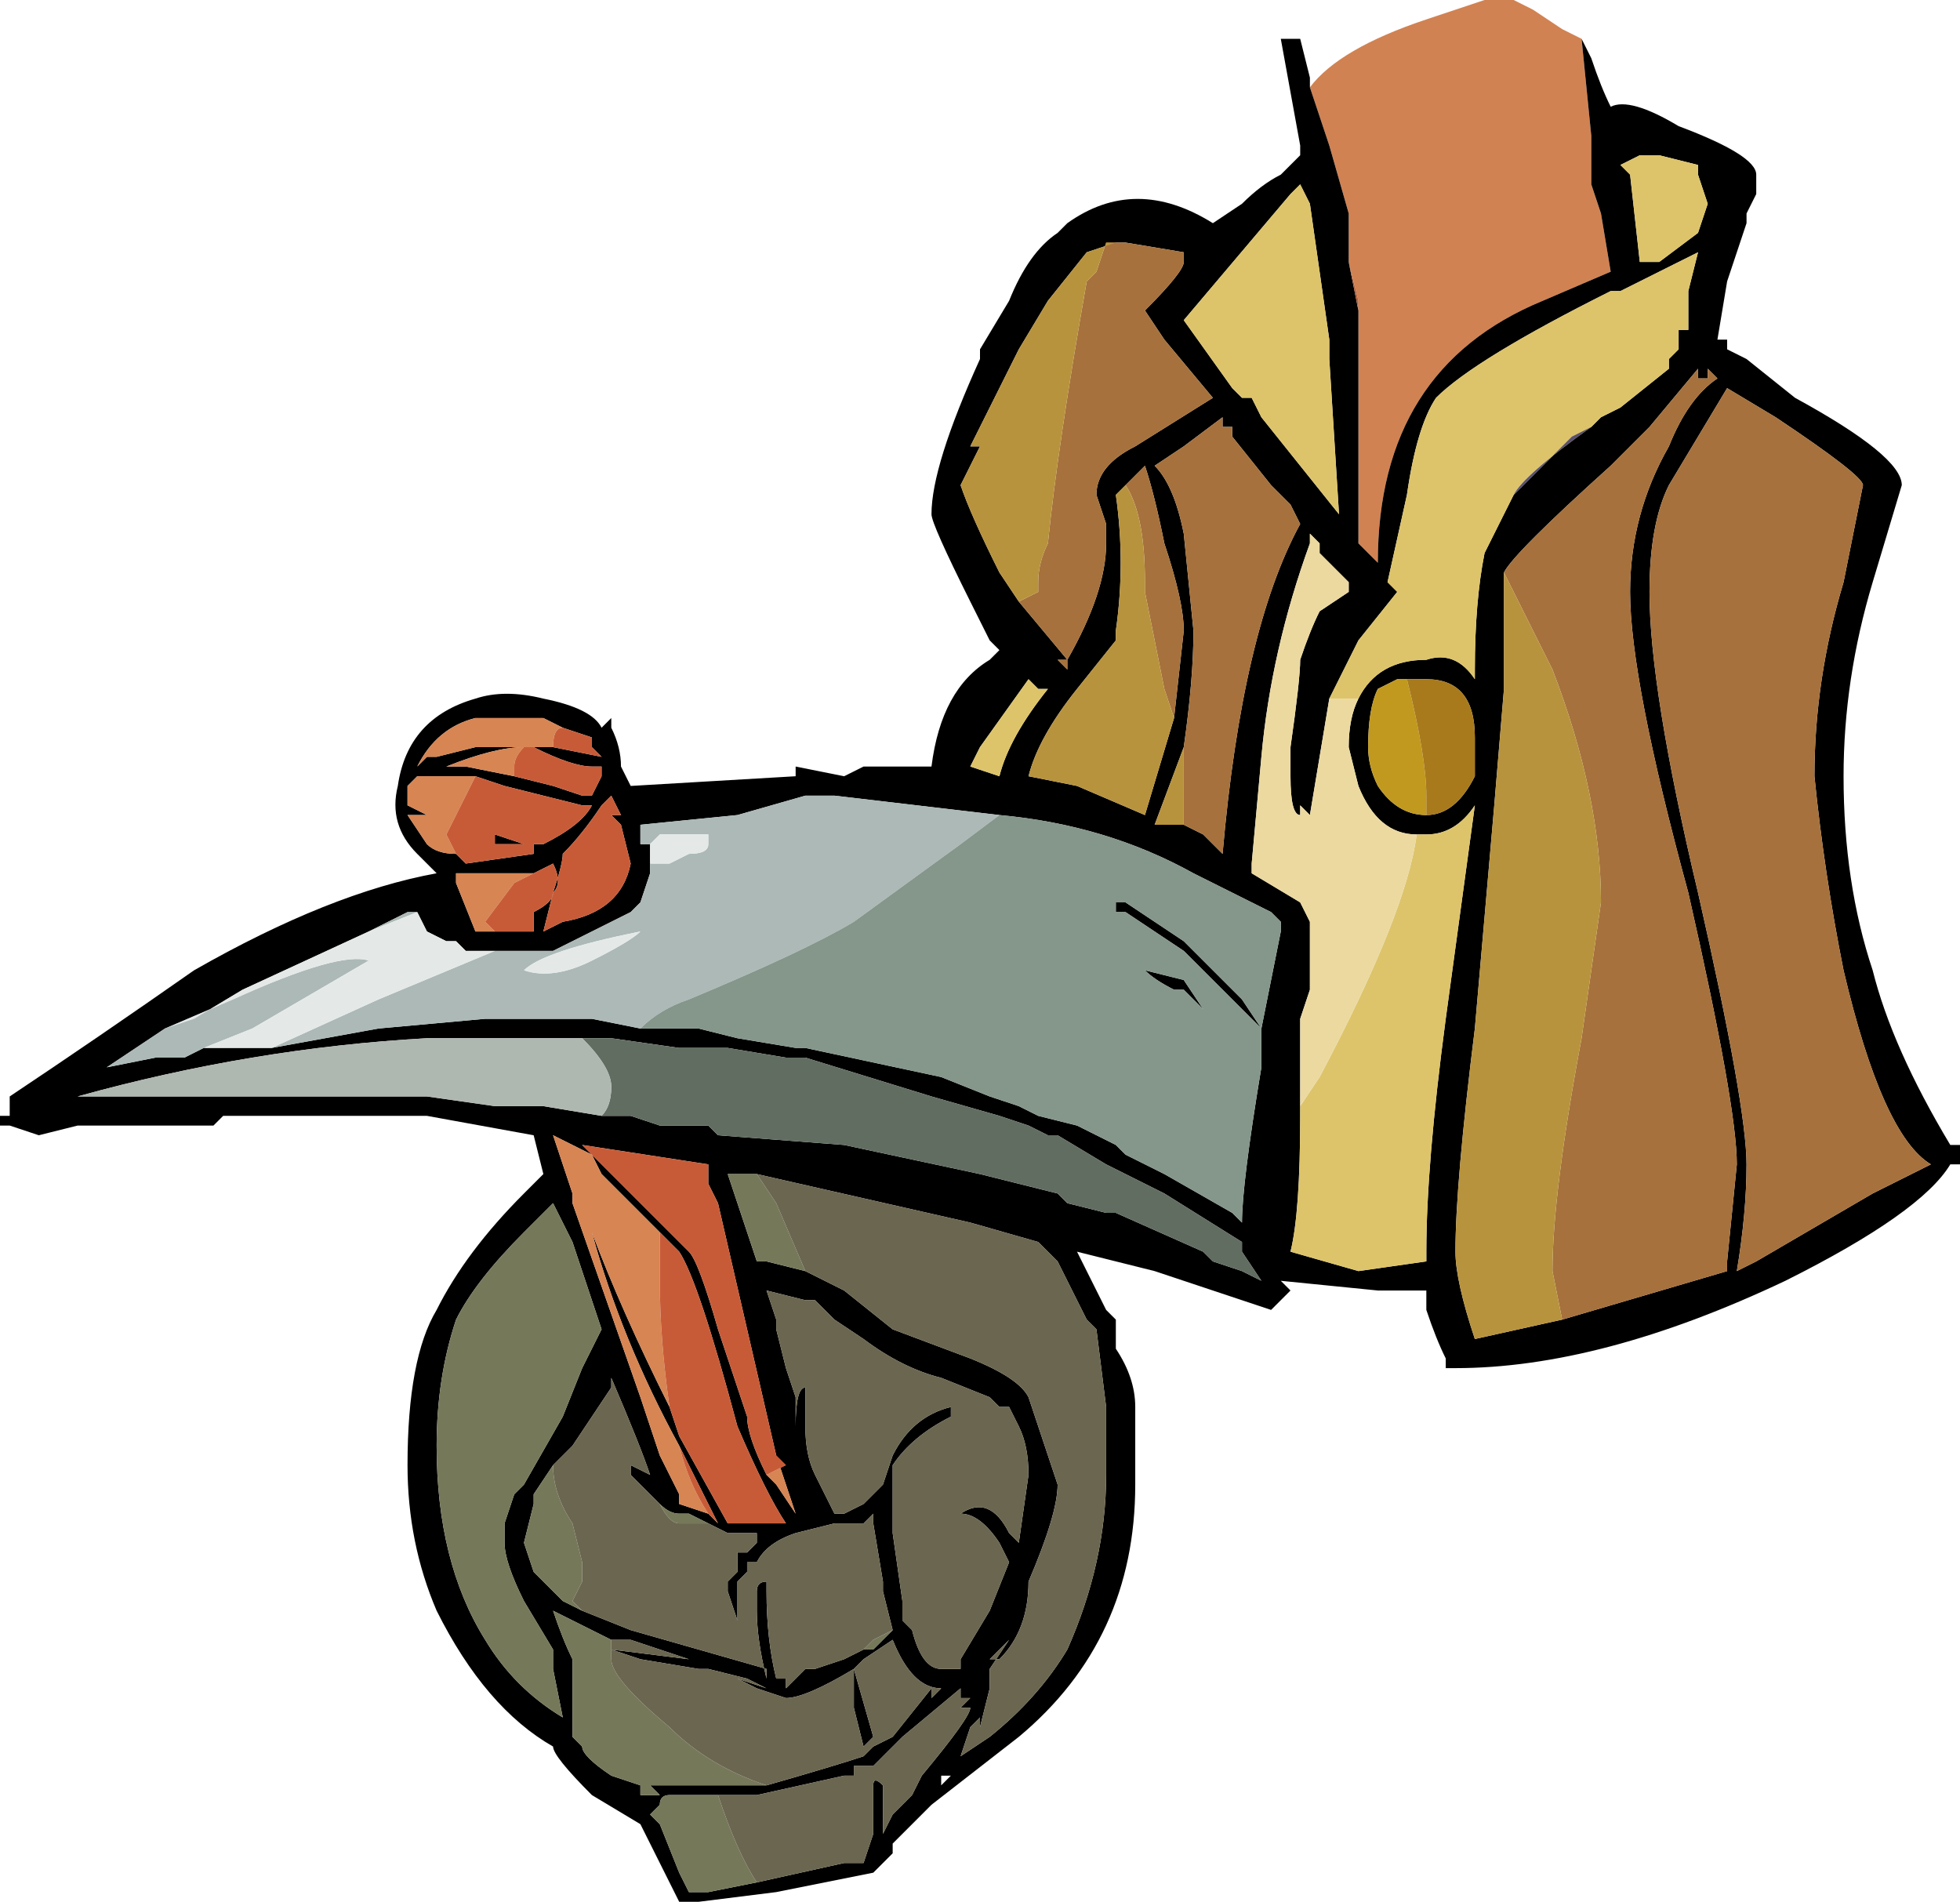 <?xml version="1.0" encoding="UTF-8" standalone="no"?>
<svg xmlns:ffdec="https://www.free-decompiler.com/flash" xmlns:xlink="http://www.w3.org/1999/xlink" ffdec:objectType="shape" height="9.8px" width="10.1px" xmlns="http://www.w3.org/2000/svg">
  <g transform="matrix(1.0, 0.0, 0.0, 1.0, 3.75, 5.5)">
    <path d="M3.0 -5.05 Q3.15 -5.25 3.6 -5.4 L3.9 -5.5 4.05 -5.5 4.15 -5.45 4.3 -5.35 4.4 -5.3 4.45 -4.8 4.45 -4.55 4.5 -4.4 4.55 -4.1 4.2 -3.95 Q3.35 -3.6 3.35 -2.6 L3.25 -2.7 3.25 -3.95 3.2 -4.15 3.2 -4.25 3.2 -4.3 3.2 -4.4 3.1 -4.75 3.0 -5.05" fill="#d18252" fill-rule="evenodd" stroke="none"/>
    <path d="M4.4 -5.3 L4.45 -5.2 Q4.5 -5.05 4.55 -4.95 4.65 -5.0 4.9 -4.85 5.3 -4.7 5.3 -4.6 L5.3 -4.5 5.25 -4.4 5.25 -4.35 5.15 -4.05 5.1 -3.75 5.15 -3.75 5.15 -3.7 5.25 -3.65 5.5 -3.45 Q6.05 -3.15 6.05 -3.0 L5.9 -2.5 Q5.75 -2.0 5.75 -1.5 5.75 -0.95 5.9 -0.5 6.0 -0.1 6.3 0.4 L6.35 0.4 6.35 0.5 6.3 0.5 Q6.15 0.75 5.45 1.1 4.5 1.55 3.75 1.55 L3.7 1.55 Q3.7 1.6 3.7 1.5 3.65 1.4 3.6 1.25 L3.6 1.15 3.35 1.15 2.85 1.1 2.9 1.15 2.85 1.2 2.8 1.25 2.2 1.05 1.8 0.95 1.95 1.25 2.0 1.3 2.0 1.45 Q2.1 1.6 2.1 1.75 L2.1 2.15 Q2.1 2.95 1.5 3.45 L1.05 3.8 0.85 4.0 0.85 4.05 0.75 4.15 0.25 4.25 -0.15 4.3 -0.25 4.3 -0.45 3.9 -0.7 3.75 Q-0.9 3.55 -0.9 3.5 -1.25 3.3 -1.5 2.8 -1.65 2.45 -1.65 2.05 -1.65 1.5 -1.5 1.25 -1.35 0.95 -1.05 0.65 L-0.95 0.55 -1.0 0.35 -1.55 0.25 -2.6 0.25 -2.65 0.3 -3.35 0.3 -3.55 0.35 -3.7 0.3 -3.75 0.3 -3.75 0.25 -3.7 0.25 -3.7 0.15 Q-3.25 -0.15 -2.75 -0.5 -2.05 -0.9 -1.5 -1.0 L-1.6 -1.1 Q-1.75 -1.25 -1.7 -1.45 -1.65 -1.8 -1.3 -1.9 -1.15 -1.95 -0.95 -1.9 -0.7 -1.85 -0.65 -1.75 L-0.6 -1.8 -0.6 -1.75 Q-0.55 -1.65 -0.55 -1.55 L-0.5 -1.45 0.35 -1.5 0.35 -1.55 0.6 -1.5 0.7 -1.55 1.05 -1.55 Q1.1 -1.95 1.35 -2.1 L1.4 -2.15 1.35 -2.2 1.25 -2.4 Q1.05 -2.8 1.05 -2.85 1.05 -3.1 1.3 -3.65 L1.3 -3.7 1.45 -3.95 Q1.55 -4.2 1.7 -4.3 L1.75 -4.35 Q2.1 -4.6 2.5 -4.35 L2.65 -4.45 Q2.75 -4.55 2.85 -4.6 L2.95 -4.7 2.95 -4.75 2.85 -5.3 2.95 -5.3 3.0 -5.1 3.0 -5.05 3.1 -4.75 3.2 -4.4 3.2 -4.3 3.2 -4.25 3.2 -4.15 3.25 -3.9 3.25 -3.95 3.25 -2.7 3.35 -2.6 Q3.35 -3.6 4.2 -3.95 L4.55 -4.1 4.5 -4.4 4.45 -4.55 4.45 -4.8 4.4 -5.3 M2.95 -4.55 L2.9 -4.5 2.35 -3.85 2.6 -3.5 2.65 -3.45 2.7 -3.45 2.75 -3.35 3.15 -2.85 3.1 -3.65 3.1 -3.75 3.0 -4.45 2.95 -4.55 M4.6 -4.65 L4.65 -4.6 4.7 -4.15 4.8 -4.15 5.0 -4.3 5.05 -4.45 5.0 -4.6 5.0 -4.65 4.8 -4.7 4.7 -4.7 4.6 -4.65 M4.45 -3.3 L4.5 -3.35 4.6 -3.4 4.85 -3.6 4.85 -3.65 4.9 -3.7 4.9 -3.8 4.95 -3.8 4.95 -4.0 5.0 -4.2 4.6 -4.0 4.55 -4.0 Q3.85 -3.65 3.65 -3.45 3.55 -3.3 3.5 -2.95 L3.4 -2.5 3.45 -2.45 3.25 -2.2 3.1 -1.9 3.0 -1.3 2.95 -1.35 2.95 -1.3 Q2.9 -1.3 2.9 -1.5 L2.9 -1.65 Q2.95 -2.0 2.95 -2.1 3.0 -2.25 3.05 -2.35 L3.2 -2.45 3.2 -2.5 3.05 -2.65 3.05 -2.7 3.0 -2.75 3.0 -2.7 Q2.8 -2.15 2.75 -1.6 L2.7 -1.05 2.7 -1.0 2.95 -0.85 3.0 -0.75 3.0 -0.4 2.95 -0.25 2.95 0.2 2.95 0.25 Q2.95 0.75 2.9 0.95 L3.25 1.05 3.6 1.0 3.6 0.95 Q3.6 0.5 3.7 -0.25 L3.85 -1.35 Q3.75 -1.2 3.6 -1.2 L3.55 -1.2 Q3.35 -1.2 3.25 -1.45 L3.2 -1.65 Q3.2 -1.8 3.25 -1.9 3.35 -2.1 3.6 -2.1 3.75 -2.15 3.85 -2.0 L3.85 -2.05 Q3.85 -2.4 3.9 -2.65 3.95 -2.75 4.05 -2.95 L4.35 -3.25 4.45 -3.3 M4.3 1.3 L5.15 1.05 5.15 1.0 5.2 0.5 Q5.2 0.2 4.95 -0.9 4.65 -2.0 4.65 -2.45 4.65 -2.85 4.85 -3.2 4.95 -3.45 5.1 -3.55 L5.05 -3.6 5.05 -3.55 5.0 -3.55 5.0 -3.6 4.75 -3.3 4.55 -3.1 Q4.05 -2.65 4.0 -2.55 L4.0 -1.95 3.95 -1.35 3.85 -0.2 Q3.75 0.6 3.75 0.95 3.75 1.1 3.85 1.4 L4.3 1.3 M5.1 -3.7 L5.1 -3.7 M1.5 -2.4 L1.75 -2.1 Q1.95 -2.45 1.95 -2.7 L1.95 -2.8 1.9 -2.95 Q1.9 -3.1 2.1 -3.2 L2.5 -3.45 2.25 -3.75 2.15 -3.9 Q2.35 -4.1 2.35 -4.15 L2.35 -4.2 2.05 -4.25 2.0 -4.25 1.85 -4.2 1.65 -3.95 1.5 -3.7 Q1.35 -3.4 1.25 -3.2 L1.3 -3.2 Q1.25 -3.1 1.2 -3.0 1.25 -2.85 1.4 -2.55 L1.5 -2.4 M2.35 -1.25 L2.45 -1.2 2.55 -1.1 Q2.65 -2.25 2.95 -2.8 L2.9 -2.9 2.8 -3.0 2.6 -3.25 2.6 -3.3 2.55 -3.3 2.55 -3.35 2.35 -3.2 2.2 -3.1 Q2.3 -3.0 2.35 -2.75 L2.4 -2.25 Q2.4 -2.0 2.35 -1.65 L2.2 -1.25 2.35 -1.25 M2.3 -1.8 L2.35 -2.25 Q2.35 -2.4 2.25 -2.7 2.2 -2.95 2.15 -3.1 L2.05 -3.0 2.0 -2.95 Q2.05 -2.6 2.0 -2.25 L2.0 -2.2 1.8 -1.95 Q1.6 -1.7 1.55 -1.5 L1.8 -1.45 2.15 -1.3 2.3 -1.8 M1.75 -2.1 L1.7 -2.1 1.75 -2.05 1.75 -2.1 M1.6 -1.95 L1.55 -2.0 1.3 -1.65 1.25 -1.55 1.4 -1.5 Q1.45 -1.7 1.65 -1.95 L1.6 -1.95 M1.4 -1.3 L0.55 -1.4 0.4 -1.4 0.05 -1.3 -0.45 -1.25 -0.45 -1.15 -0.4 -1.15 -0.4 -1.05 -0.4 -1.0 -0.45 -0.85 -0.5 -0.8 -0.9 -0.6 -1.25 -0.6 -1.35 -0.6 -1.4 -0.65 -1.45 -0.65 -1.55 -0.7 -1.6 -0.8 -1.65 -0.8 -1.85 -0.7 -2.5 -0.4 -2.75 -0.25 -2.9 -0.2 -3.2 0.0 -2.95 -0.05 -2.8 -0.05 -2.7 -0.1 -2.35 -0.1 -1.8 -0.2 -1.25 -0.25 -0.7 -0.25 -0.45 -0.2 -0.15 -0.2 0.05 -0.15 0.35 -0.1 0.4 -0.1 1.1 0.05 1.35 0.15 1.5 0.2 1.6 0.25 1.8 0.3 2.0 0.4 2.05 0.45 2.25 0.55 2.6 0.75 2.65 0.8 Q2.65 0.6 2.75 0.0 L2.75 -0.2 2.35 -0.6 2.05 -0.8 2.0 -0.8 2.0 -0.85 2.05 -0.85 2.35 -0.65 2.65 -0.35 2.75 -0.2 2.85 -0.7 2.85 -0.75 2.8 -0.8 2.4 -1.0 Q1.95 -1.25 1.4 -1.3 M-0.65 0.25 L-0.5 0.25 -0.35 0.3 -0.1 0.3 -0.05 0.35 0.6 0.4 1.3 0.55 1.7 0.65 1.75 0.7 1.95 0.75 2.0 0.75 2.45 0.95 2.5 1.0 2.65 1.05 2.75 1.1 2.65 0.95 2.65 0.9 2.25 0.65 1.95 0.5 1.7 0.35 1.65 0.35 1.55 0.3 1.4 0.25 1.05 0.15 0.4 -0.05 0.3 -0.05 0.0 -0.1 -0.25 -0.1 -0.6 -0.15 -0.75 -0.15 -1.55 -0.15 Q-2.45 -0.1 -3.35 0.15 L-1.55 0.15 -1.2 0.2 -0.95 0.2 -0.65 0.25 M2.15 -0.5 L2.35 -0.45 2.45 -0.3 2.35 -0.4 2.3 -0.4 Q2.2 -0.45 2.15 -0.5 M5.15 -3.5 L4.85 -3.0 Q4.75 -2.8 4.75 -2.45 4.75 -1.95 5.0 -0.9 5.25 0.2 5.25 0.5 5.25 0.75 5.2 1.05 L5.3 1.0 5.9 0.65 Q6.1 0.55 6.2 0.5 5.95 0.35 5.75 -0.5 5.65 -1.0 5.6 -1.5 5.6 -2.0 5.75 -2.5 L5.85 -3.0 Q5.85 -3.05 5.4 -3.35 L5.15 -3.5 M3.6 -1.3 Q3.75 -1.3 3.85 -1.5 L3.85 -1.7 Q3.85 -2.0 3.6 -2.0 L3.5 -2.0 3.45 -2.0 3.35 -1.95 Q3.3 -1.85 3.3 -1.65 3.3 -1.55 3.35 -1.45 3.45 -1.3 3.6 -1.3 M0.4 1.05 L0.6 1.15 0.85 1.35 1.25 1.5 Q1.5 1.6 1.55 1.7 L1.7 2.15 Q1.7 2.3 1.55 2.65 1.55 2.9 1.4 3.05 L1.35 3.05 1.45 2.95 1.35 3.1 1.35 3.2 1.3 3.4 1.3 3.35 1.25 3.4 1.2 3.55 1.35 3.45 Q1.6 3.25 1.75 3.0 1.95 2.55 1.95 2.1 L1.95 1.75 1.9 1.35 1.85 1.3 1.7 1.0 1.6 0.9 1.25 0.8 0.15 0.55 0.0 0.55 0.15 1.0 0.2 1.0 0.4 1.05 M0.4 1.2 L0.2 1.15 0.25 1.3 0.25 1.35 0.3 1.55 0.35 1.7 0.35 1.85 Q0.35 1.65 0.4 1.65 L0.4 1.85 Q0.4 2.0 0.45 2.1 L0.55 2.3 0.6 2.3 0.7 2.25 0.8 2.15 0.85 2.0 Q0.95 1.8 1.15 1.75 L1.15 1.8 Q0.95 1.9 0.85 2.05 L0.85 2.4 0.9 2.75 0.9 2.85 0.95 2.9 Q1.0 3.1 1.1 3.1 L1.2 3.1 1.2 3.05 1.35 2.8 1.45 2.55 1.4 2.45 Q1.3 2.3 1.2 2.3 1.35 2.2 1.45 2.4 L1.5 2.45 1.55 2.1 Q1.55 1.95 1.5 1.85 L1.45 1.75 1.4 1.75 1.35 1.7 1.1 1.6 Q0.9 1.55 0.7 1.4 L0.55 1.3 0.45 1.2 0.4 1.2 M0.85 2.9 L0.8 2.7 0.8 2.65 0.75 2.35 0.75 2.3 0.7 2.35 0.55 2.35 0.35 2.4 Q0.2 2.45 0.15 2.55 L0.1 2.55 0.1 2.6 0.05 2.65 Q0.05 2.75 0.05 2.85 L0.0 2.7 0.0 2.65 0.05 2.6 0.05 2.5 0.1 2.5 0.15 2.45 0.15 2.4 0.0 2.4 -0.1 2.35 -0.2 2.3 -0.25 2.3 Q-0.3 2.3 -0.35 2.25 L-0.4 2.2 -0.5 2.1 -0.5 2.05 -0.4 2.1 Q-0.45 1.95 -0.6 1.6 L-0.6 1.65 -0.8 1.95 -0.9 2.05 -1.0 2.2 -1.0 2.25 -1.05 2.45 -1.0 2.6 -0.85 2.75 -0.75 2.8 -0.5 2.9 0.2 3.1 0.2 3.15 Q0.15 2.95 0.15 2.8 L0.15 2.7 Q0.15 2.65 0.2 2.65 L0.2 2.7 Q0.2 2.95 0.25 3.15 L0.3 3.15 0.3 3.2 0.4 3.1 0.45 3.1 0.6 3.05 0.7 3.0 0.75 3.0 0.85 2.9 M0.2 2.1 L0.25 2.15 0.35 2.3 0.25 2.0 -0.05 0.7 -0.1 0.6 -0.1 0.5 -0.75 0.4 -0.2 0.95 Q-0.15 1.0 -0.05 1.35 L0.1 1.8 Q0.1 1.9 0.2 2.1 M-0.3 1.75 L-0.25 1.9 0.0 2.35 0.3 2.35 Q0.2 2.2 0.05 1.85 -0.15 1.1 -0.25 0.95 L-0.35 0.85 -0.65 0.55 -0.7 0.45 -0.9 0.35 -0.8 0.65 -0.8 0.7 -0.45 1.7 -0.35 2.0 -0.25 2.2 -0.25 2.25 -0.1 2.3 -0.05 2.35 -0.2 2.05 -0.25 1.95 Q-0.55 1.4 -0.7 0.85 -0.55 1.25 -0.3 1.75 M0.2 3.7 Q0.55 3.6 0.7 3.55 L0.75 3.5 0.85 3.45 1.05 3.2 1.05 3.25 1.1 3.2 Q0.95 3.2 0.85 2.95 L0.7 3.05 0.65 3.1 0.75 3.45 0.7 3.5 0.65 3.3 0.65 3.1 Q0.4 3.25 0.3 3.25 L0.15 3.2 0.05 3.15 0.2 3.2 0.1 3.15 -0.1 3.1 -0.15 3.1 -0.45 3.05 -0.6 3.0 -0.2 3.05 -0.5 2.95 -0.6 2.95 Q-0.8 2.85 -0.9 2.8 -0.85 2.95 -0.8 3.05 L-0.8 3.45 -0.75 3.5 Q-0.75 3.55 -0.6 3.65 L-0.45 3.7 -0.45 3.75 -0.35 3.75 -0.4 3.7 0.2 3.7 M-0.6 3.0 L-0.6 3.0 M0.15 4.2 L0.6 4.1 0.7 4.1 0.75 3.95 0.75 3.7 Q0.75 3.65 0.8 3.7 L0.8 3.95 0.85 3.85 0.95 3.75 1.0 3.65 Q1.25 3.35 1.25 3.3 L1.2 3.3 1.25 3.25 1.2 3.25 1.2 3.2 0.9 3.45 0.75 3.6 0.65 3.6 0.65 3.65 0.6 3.65 0.15 3.75 -0.05 3.75 -0.3 3.75 Q-0.35 3.75 -0.35 3.8 L-0.4 3.85 -0.35 3.9 -0.25 4.15 -0.2 4.25 -0.1 4.25 0.15 4.2 M1.1 3.65 L1.1 3.7 1.15 3.65 1.1 3.65 M-0.85 -1.75 L-0.95 -1.8 -1.3 -1.8 Q-1.5 -1.75 -1.6 -1.55 L-1.55 -1.6 -1.5 -1.6 -1.3 -1.65 -0.9 -1.65 -0.65 -1.6 -0.7 -1.65 -0.7 -1.7 -0.85 -1.75 M-1.3 -1.5 L-1.6 -1.5 -1.65 -1.45 -1.65 -1.35 -1.55 -1.3 -1.65 -1.3 -1.55 -1.15 Q-1.5 -1.1 -1.4 -1.1 L-1.35 -1.05 -1.0 -1.1 -1.0 -1.15 -1.2 -1.15 -1.2 -1.2 -1.05 -1.15 -0.95 -1.15 Q-0.75 -1.25 -0.7 -1.35 L-0.75 -1.35 -1.15 -1.45 -1.3 -1.5 M-1.65 -0.85 L-1.65 -0.85 M-1.1 -1.5 L-0.9 -1.45 -0.75 -1.4 -0.7 -1.4 -0.65 -1.5 -0.65 -1.55 -0.7 -1.55 Q-0.8 -1.55 -1.0 -1.65 L-1.05 -1.65 Q-1.2 -1.65 -1.45 -1.55 L-1.35 -1.55 -1.1 -1.5 M-0.65 -1.35 Q-0.75 -1.2 -0.85 -1.1 -0.85 -1.05 -0.9 -0.9 L-0.95 -0.7 -0.85 -0.75 Q-0.55 -0.8 -0.5 -1.05 L-0.55 -1.25 -0.6 -1.3 -0.55 -1.3 -0.6 -1.4 -0.65 -1.35 M-1.0 -1.0 L-1.4 -1.0 -1.4 -0.95 -1.3 -0.7 -1.2 -0.7 -1.0 -0.7 -1.0 -0.8 Q-0.9 -0.85 -0.9 -0.9 -0.85 -0.95 -0.9 -1.05 L-1.0 -1.0 M-1.05 0.85 Q-1.3 1.1 -1.4 1.3 -1.5 1.6 -1.5 1.95 -1.5 2.55 -1.25 2.95 -1.1 3.2 -0.85 3.35 L-0.9 3.1 -0.9 3.0 -1.05 2.75 Q-1.15 2.55 -1.15 2.45 L-1.15 2.35 -1.1 2.2 -1.05 2.15 -0.85 1.8 -0.75 1.55 -0.65 1.35 -0.8 0.9 -0.9 0.7 -1.05 0.85" fill="#000000" fill-rule="evenodd" stroke="none"/>
    <path d="M2.95 -4.55 L3.0 -4.45 3.1 -3.75 3.1 -3.65 3.15 -2.85 2.75 -3.35 2.7 -3.45 2.65 -3.45 2.6 -3.5 2.35 -3.85 2.9 -4.5 2.95 -4.55 M4.6 -4.65 L4.7 -4.7 4.8 -4.7 5.0 -4.65 5.0 -4.6 5.05 -4.45 5.0 -4.3 4.8 -4.15 4.7 -4.15 4.65 -4.6 4.6 -4.65 M3.1 -1.9 L3.25 -2.2 3.45 -2.45 3.4 -2.5 3.5 -2.95 Q3.55 -3.3 3.65 -3.45 3.85 -3.65 4.55 -4.0 L4.6 -4.0 5.0 -4.2 4.95 -4.0 4.95 -3.8 4.9 -3.8 4.9 -3.7 4.85 -3.65 4.85 -3.6 4.6 -3.4 4.5 -3.35 4.45 -3.3 Q4.1 -3.05 4.05 -2.95 3.95 -2.75 3.9 -2.65 3.85 -2.4 3.85 -2.05 L3.85 -2.0 Q3.75 -2.15 3.6 -2.1 3.35 -2.1 3.25 -1.9 L3.1 -1.9 M1.6 -1.95 L1.65 -1.95 Q1.45 -1.7 1.4 -1.5 L1.25 -1.55 1.3 -1.65 1.55 -2.0 1.6 -1.95 M2.95 0.2 L3.05 0.05 Q3.5 -0.8 3.55 -1.2 L3.6 -1.2 Q3.75 -1.2 3.85 -1.35 L3.7 -0.25 Q3.6 0.5 3.6 0.95 L3.6 1.0 3.25 1.05 2.9 0.95 Q2.95 0.75 2.95 0.25 L2.95 0.2" fill="#ddc46a" fill-rule="evenodd" stroke="none"/>
    <path d="M3.2 -4.25 L3.2 -4.15 3.2 -4.25" fill="#d28857" fill-rule="evenodd" stroke="none"/>
    <path d="M3.2 -4.15 L3.25 -3.95 3.25 -3.9 3.2 -4.15" fill="#b06039" fill-rule="evenodd" stroke="none"/>
    <path d="M4.75 -3.3 L5.0 -3.6 5.0 -3.55 5.05 -3.55 5.05 -3.6 5.1 -3.55 Q4.95 -3.45 4.85 -3.2 4.65 -2.85 4.65 -2.45 4.65 -2.0 4.95 -0.9 5.2 0.2 5.2 0.5 L5.15 1.0 5.15 1.05 4.3 1.3 4.25 1.05 Q4.25 0.65 4.4 -0.15 L4.5 -0.85 Q4.5 -1.4 4.25 -2.05 L4.0 -2.55 Q4.05 -2.65 4.55 -3.1 L4.75 -3.3 M2.0 -4.25 L2.05 -4.25 2.35 -4.2 2.35 -4.15 Q2.35 -4.1 2.15 -3.9 L2.25 -3.75 2.5 -3.45 2.1 -3.2 Q1.9 -3.1 1.9 -2.95 L1.95 -2.8 1.95 -2.7 Q1.95 -2.45 1.75 -2.1 L1.5 -2.4 1.6 -2.45 1.6 -2.5 Q1.6 -2.6 1.65 -2.7 1.7 -3.2 1.85 -4.05 L1.9 -4.1 1.95 -4.25 2.0 -4.25 M2.35 -1.65 Q2.4 -2.0 2.4 -2.25 L2.35 -2.75 Q2.3 -3.0 2.2 -3.1 L2.35 -3.2 2.55 -3.35 2.55 -3.3 2.6 -3.3 2.6 -3.25 2.8 -3.0 2.9 -2.9 2.95 -2.8 Q2.65 -2.25 2.55 -1.1 L2.45 -1.2 2.35 -1.25 2.35 -1.65 M2.05 -3.0 L2.15 -3.1 Q2.2 -2.95 2.25 -2.7 2.35 -2.4 2.35 -2.25 L2.3 -1.8 2.25 -1.95 2.15 -2.45 2.15 -2.5 Q2.15 -2.85 2.05 -3.0 M1.75 -2.1 L1.75 -2.05 1.7 -2.1 1.75 -2.1 M5.15 -3.5 L5.4 -3.35 Q5.85 -3.05 5.85 -3.0 L5.75 -2.5 Q5.6 -2.0 5.6 -1.5 5.65 -1.0 5.75 -0.5 5.95 0.35 6.2 0.5 6.1 0.55 5.9 0.65 L5.3 1.0 5.2 1.05 Q5.25 0.75 5.25 0.5 5.25 0.2 5.0 -0.9 4.75 -1.95 4.75 -2.45 4.75 -2.8 4.85 -3.0 L5.15 -3.5" fill="#a6713c" fill-rule="evenodd" stroke="none"/>
    <path d="M4.0 -2.55 L4.25 -2.05 Q4.5 -1.4 4.5 -0.85 L4.4 -0.15 Q4.25 0.65 4.25 1.05 L4.3 1.3 3.85 1.4 Q3.75 1.1 3.75 0.95 3.75 0.6 3.85 -0.2 L3.95 -1.35 4.0 -1.95 4.0 -2.55 M2.0 -4.25 L1.95 -4.25 1.9 -4.1 1.85 -4.05 Q1.7 -3.2 1.65 -2.7 1.6 -2.6 1.6 -2.5 L1.6 -2.45 1.5 -2.4 1.4 -2.55 Q1.25 -2.85 1.2 -3.0 1.25 -3.1 1.3 -3.2 L1.25 -3.2 Q1.35 -3.4 1.5 -3.7 L1.65 -3.95 1.85 -4.2 2.0 -4.25 M2.35 -1.65 L2.35 -1.25 2.2 -1.25 2.35 -1.65 M2.05 -3.0 Q2.15 -2.85 2.15 -2.5 L2.15 -2.45 2.25 -1.95 2.3 -1.8 2.15 -1.3 1.8 -1.45 1.55 -1.5 Q1.6 -1.7 1.8 -1.95 L2.0 -2.2 2.0 -2.25 Q2.05 -2.6 2.0 -2.95 L2.05 -3.0" fill="#b8933d" fill-rule="evenodd" stroke="none"/>
    <path d="M3.1 -1.9 L3.25 -1.9 Q3.2 -1.8 3.2 -1.65 L3.25 -1.45 Q3.35 -1.2 3.55 -1.2 3.5 -0.8 3.05 0.05 L2.95 0.2 2.95 -0.25 3.0 -0.4 3.0 -0.75 2.95 -0.85 2.7 -1.0 2.7 -1.05 2.75 -1.6 Q2.8 -2.15 3.0 -2.7 L3.0 -2.75 3.05 -2.7 3.05 -2.65 3.2 -2.5 3.2 -2.45 3.05 -2.35 Q3.0 -2.25 2.95 -2.1 2.95 -2.0 2.9 -1.65 L2.9 -1.5 Q2.9 -1.3 2.95 -1.3 L2.95 -1.35 3.0 -1.3 3.1 -1.9" fill="#ebd9a0" fill-rule="evenodd" stroke="none"/>
    <path d="M4.05 -2.95 Q4.1 -3.05 4.45 -3.3 L4.35 -3.25 4.05 -2.95" fill="#585070" fill-rule="evenodd" stroke="none"/>
    <path d="M0.15 0.55 L0.25 0.7 0.4 1.05 0.2 1.0 0.15 1.0 0.0 0.55 0.15 0.55 M-0.1 2.35 L-0.25 2.35 Q-0.3 2.35 -0.35 2.25 L-0.4 2.2 -0.35 2.25 Q-0.3 2.3 -0.25 2.3 L-0.2 2.3 -0.1 2.35 M-0.9 2.05 Q-0.9 2.2 -0.8 2.35 L-0.75 2.55 -0.75 2.65 -0.8 2.75 -0.75 2.8 -0.85 2.75 -1.0 2.6 -1.05 2.45 -1.0 2.25 -1.0 2.2 -0.9 2.05 M0.7 3.0 L0.75 2.95 0.85 2.9 0.75 3.0 0.7 3.0 M-0.6 3.0 L-0.6 3.05 Q-0.6 3.15 -0.3 3.4 -0.1 3.6 0.2 3.7 L-0.4 3.7 -0.35 3.75 -0.45 3.75 -0.45 3.7 -0.6 3.65 Q-0.75 3.55 -0.75 3.5 L-0.8 3.45 -0.8 3.05 Q-0.85 2.95 -0.9 2.8 -0.8 2.85 -0.6 2.95 L-0.6 3.0 -0.6 3.0 M-0.05 3.75 Q0.05 4.05 0.15 4.2 L-0.1 4.25 -0.2 4.25 -0.25 4.15 -0.35 3.9 -0.4 3.85 -0.35 3.8 Q-0.35 3.75 -0.3 3.75 L-0.05 3.75 M-1.05 0.85 L-0.9 0.7 -0.8 0.9 -0.65 1.35 -0.75 1.55 -0.85 1.8 -1.05 2.15 -1.1 2.2 -1.15 2.35 -1.15 2.45 Q-1.15 2.55 -1.05 2.75 L-0.9 3.0 -0.9 3.1 -0.85 3.35 Q-1.1 3.2 -1.25 2.95 -1.5 2.55 -1.5 1.95 -1.5 1.6 -1.4 1.3 -1.3 1.1 -1.05 0.85" fill="#76785a" fill-rule="evenodd" stroke="none"/>
    <path d="M0.25 2.0 L0.35 2.3 0.25 2.15 0.2 2.1 0.3 2.05 0.25 2.0 M-0.3 1.75 Q-0.55 1.25 -0.7 0.85 -0.55 1.4 -0.25 1.95 L-0.2 2.05 -0.25 1.95 Q-0.2 2.15 -0.1 2.3 L-0.25 2.25 -0.25 2.2 -0.35 2.0 -0.45 1.7 -0.8 0.7 -0.8 0.65 -0.9 0.35 -0.7 0.45 -0.65 0.55 -0.35 0.85 -0.35 1.1 Q-0.35 1.4 -0.3 1.75 M-0.9 -1.65 L-1.3 -1.65 -1.5 -1.6 -1.55 -1.6 -1.6 -1.55 Q-1.5 -1.75 -1.3 -1.8 L-0.95 -1.8 -0.85 -1.75 Q-0.9 -1.75 -0.9 -1.65 M-1.4 -1.1 Q-1.5 -1.1 -1.55 -1.15 L-1.65 -1.3 -1.55 -1.3 -1.65 -1.35 -1.65 -1.45 -1.6 -1.5 -1.3 -1.5 -1.45 -1.2 -1.4 -1.1 M-1.05 -1.65 Q-1.1 -1.6 -1.1 -1.55 L-1.1 -1.5 -1.35 -1.55 -1.45 -1.55 Q-1.2 -1.65 -1.05 -1.65 M-1.2 -0.7 L-1.3 -0.7 -1.4 -0.95 -1.4 -1.0 -1.0 -1.0 -1.1 -0.95 -1.25 -0.75 -1.2 -0.7" fill="#d78553" fill-rule="evenodd" stroke="none"/>
    <path d="M1.4 -1.3 L1.2 -1.15 0.65 -0.75 Q0.4 -0.6 -0.2 -0.35 -0.35 -0.3 -0.45 -0.2 L-0.7 -0.25 -1.25 -0.25 -1.8 -0.2 -2.35 -0.1 -1.8 -0.35 -1.2 -0.6 -1.25 -0.6 -0.9 -0.6 -0.5 -0.8 -0.45 -0.85 -0.4 -1.0 -0.4 -1.05 -0.3 -1.05 -0.2 -1.1 Q-0.1 -1.1 -0.1 -1.15 L-0.1 -1.2 -0.35 -1.2 -0.4 -1.15 -0.45 -1.15 -0.45 -1.25 0.05 -1.3 0.4 -1.4 0.55 -1.4 1.4 -1.3 M-2.9 -0.2 L-2.55 -0.35 Q-2.0 -0.6 -1.85 -0.55 L-2.45 -0.2 -2.7 -0.1 -2.8 -0.05 -2.95 -0.05 -3.2 0.0 -2.9 -0.2 M-1.85 -0.7 L-1.65 -0.8 -1.6 -0.8 -1.85 -0.7 M-0.7 -0.55 Q-0.5 -0.65 -0.45 -0.7 -0.95 -0.6 -1.05 -0.5 -0.9 -0.45 -0.7 -0.55" fill="#acb9b7" fill-rule="evenodd" stroke="none"/>
    <path d="M-0.45 -0.2 Q-0.35 -0.3 -0.2 -0.35 0.4 -0.6 0.65 -0.75 L1.2 -1.15 1.4 -1.3 Q1.95 -1.25 2.4 -1.0 L2.8 -0.8 2.85 -0.75 2.85 -0.7 2.75 -0.2 2.65 -0.35 2.35 -0.65 2.05 -0.85 2.0 -0.85 2.0 -0.8 2.05 -0.8 2.35 -0.6 2.75 -0.2 2.75 0.0 Q2.65 0.6 2.65 0.8 L2.6 0.75 2.25 0.55 2.05 0.45 2.0 0.4 1.8 0.3 1.6 0.25 1.5 0.2 1.35 0.15 1.1 0.05 0.4 -0.1 0.35 -0.1 0.05 -0.15 -0.15 -0.2 -0.45 -0.2 M2.15 -0.5 Q2.2 -0.45 2.3 -0.4 L2.35 -0.4 2.45 -0.3 2.35 -0.45 2.15 -0.5" fill="#85968b" fill-rule="evenodd" stroke="none"/>
    <path d="M0.25 2.0 L0.3 2.05 0.2 2.1 Q0.1 1.9 0.1 1.8 L-0.05 1.35 Q-0.15 1.0 -0.2 0.95 L-0.75 0.4 -0.1 0.5 -0.1 0.6 -0.05 0.7 0.25 2.0 M-0.35 0.85 L-0.25 0.95 Q-0.15 1.1 0.05 1.85 0.2 2.2 0.3 2.35 L0.0 2.35 -0.25 1.9 -0.3 1.75 Q-0.35 1.4 -0.35 1.1 L-0.35 0.85 M-0.2 2.05 L-0.05 2.35 -0.1 2.3 Q-0.2 2.15 -0.25 1.95 L-0.2 2.05 M-0.9 -1.65 Q-0.9 -1.75 -0.85 -1.75 L-0.7 -1.7 -0.7 -1.65 -0.65 -1.6 -0.9 -1.65 M-1.3 -1.5 L-1.15 -1.45 -0.75 -1.35 -0.7 -1.35 Q-0.75 -1.25 -0.95 -1.15 L-1.05 -1.15 -1.2 -1.2 -1.2 -1.15 -1.0 -1.15 -1.0 -1.1 -1.35 -1.05 -1.4 -1.1 -1.45 -1.2 -1.3 -1.5 M-1.05 -1.65 L-1.0 -1.65 Q-0.8 -1.55 -0.7 -1.55 L-0.65 -1.55 -0.65 -1.5 -0.7 -1.4 -0.75 -1.4 -0.9 -1.45 -1.1 -1.5 -1.1 -1.55 Q-1.1 -1.6 -1.05 -1.65 M-0.65 -1.35 L-0.6 -1.4 -0.55 -1.3 -0.6 -1.3 -0.55 -1.25 -0.5 -1.05 Q-0.55 -0.8 -0.85 -0.75 L-0.95 -0.7 -0.9 -0.9 Q-0.85 -1.05 -0.85 -1.1 -0.75 -1.2 -0.65 -1.35 M-1.2 -0.7 L-1.25 -0.75 -1.1 -0.95 -1.0 -1.0 -0.9 -1.05 Q-0.85 -0.95 -0.9 -0.9 -0.9 -0.85 -1.0 -0.8 L-1.0 -0.7 -1.2 -0.7" fill="#c85b37" fill-rule="evenodd" stroke="none"/>
    <path d="M-0.4 -1.15 L-0.35 -1.2 -0.1 -1.2 -0.1 -1.15 Q-0.1 -1.1 -0.2 -1.1 L-0.3 -1.05 -0.4 -1.05 -0.4 -1.15 M-1.25 -0.6 L-1.2 -0.6 -1.8 -0.35 -2.35 -0.1 -2.7 -0.1 -2.45 -0.2 -1.85 -0.55 Q-2.0 -0.6 -2.55 -0.35 L-2.9 -0.2 -2.75 -0.25 -2.5 -0.4 -1.85 -0.7 -1.6 -0.8 -1.55 -0.7 -1.45 -0.65 -1.4 -0.65 -1.35 -0.6 -1.25 -0.6 M-0.7 -0.55 Q-0.9 -0.45 -1.05 -0.5 -0.95 -0.6 -0.45 -0.7 -0.5 -0.65 -0.7 -0.55" fill="#e4e9e8" fill-rule="evenodd" stroke="none"/>
    <path d="M-0.75 -0.15 L-0.6 -0.15 -0.25 -0.1 0.0 -0.1 0.3 -0.05 0.4 -0.05 1.05 0.15 1.4 0.25 1.55 0.3 1.65 0.35 1.7 0.35 1.95 0.5 2.25 0.65 2.65 0.9 2.65 0.95 2.75 1.1 2.65 1.05 2.5 1.0 2.45 0.95 2.0 0.75 1.95 0.75 1.75 0.7 1.7 0.65 1.3 0.55 0.6 0.4 -0.05 0.35 -0.1 0.3 -0.35 0.3 -0.5 0.25 -0.65 0.25 Q-0.6 0.2 -0.6 0.1 -0.6 0.0 -0.75 -0.15" fill="#616d61" fill-rule="evenodd" stroke="none"/>
    <path d="M-0.75 -0.15 Q-0.6 0.0 -0.6 0.1 -0.6 0.2 -0.65 0.25 L-0.95 0.2 -1.2 0.2 -1.55 0.15 -3.35 0.15 Q-2.45 -0.1 -1.55 -0.15 L-0.75 -0.15" fill="#aeb7b0" fill-rule="evenodd" stroke="none"/>
    <path d="M0.15 0.55 L1.25 0.8 1.6 0.9 1.7 1.0 1.85 1.3 1.9 1.35 1.95 1.75 1.95 2.1 Q1.95 2.55 1.75 3.0 1.6 3.25 1.35 3.45 L1.2 3.55 1.25 3.4 1.3 3.35 1.3 3.4 1.35 3.2 1.35 3.1 1.45 2.95 1.35 3.05 1.4 3.05 Q1.55 2.9 1.55 2.65 1.7 2.3 1.7 2.15 L1.55 1.7 Q1.5 1.6 1.25 1.5 L0.85 1.35 0.6 1.15 0.4 1.05 0.25 0.7 0.15 0.55 M0.4 1.2 L0.45 1.2 0.55 1.3 0.7 1.4 Q0.9 1.55 1.1 1.6 L1.35 1.7 1.4 1.75 1.45 1.75 1.5 1.85 Q1.55 1.95 1.55 2.1 L1.5 2.45 1.45 2.4 Q1.35 2.2 1.2 2.3 1.3 2.3 1.4 2.45 L1.45 2.55 1.35 2.8 1.2 3.05 1.2 3.1 1.1 3.1 Q1.0 3.1 0.95 2.9 L0.9 2.85 0.9 2.75 0.85 2.4 0.85 2.05 Q0.95 1.9 1.15 1.8 L1.15 1.75 Q0.95 1.8 0.85 2.0 L0.8 2.15 0.7 2.25 0.6 2.3 0.55 2.3 0.45 2.1 Q0.4 2.0 0.4 1.85 L0.4 1.65 Q0.35 1.65 0.35 1.85 L0.35 1.7 0.3 1.55 0.25 1.35 0.25 1.3 0.2 1.15 0.4 1.2 M-0.1 2.35 L0.0 2.4 0.15 2.4 0.15 2.45 0.1 2.5 0.05 2.5 0.05 2.6 0.0 2.65 0.0 2.7 0.05 2.85 Q0.05 2.75 0.05 2.65 L0.1 2.6 0.1 2.55 0.15 2.55 Q0.2 2.45 0.35 2.4 L0.55 2.35 0.7 2.35 0.75 2.3 0.75 2.35 0.8 2.65 0.8 2.7 0.85 2.9 0.75 2.95 0.7 3.0 0.6 3.05 0.45 3.1 0.4 3.1 0.3 3.2 0.3 3.15 0.25 3.15 Q0.2 2.95 0.2 2.7 L0.2 2.65 Q0.15 2.65 0.15 2.7 L0.15 2.8 Q0.15 2.95 0.2 3.15 L0.2 3.1 -0.5 2.9 -0.75 2.8 -0.8 2.75 -0.75 2.65 -0.75 2.55 -0.8 2.35 Q-0.9 2.2 -0.9 2.05 L-0.8 1.95 -0.6 1.65 -0.6 1.6 Q-0.45 1.95 -0.4 2.1 L-0.5 2.05 -0.5 2.1 -0.4 2.2 -0.35 2.25 Q-0.3 2.35 -0.25 2.35 L-0.1 2.35 M-0.6 3.0 L-0.45 3.05 -0.15 3.1 -0.1 3.1 0.1 3.15 0.2 3.2 0.05 3.15 0.15 3.2 0.3 3.25 Q0.4 3.25 0.65 3.1 L0.65 3.3 0.7 3.5 0.75 3.45 0.65 3.1 0.7 3.05 0.85 2.95 Q0.95 3.2 1.1 3.2 L1.05 3.25 1.05 3.2 0.85 3.45 0.75 3.5 0.7 3.55 Q0.55 3.6 0.2 3.7 -0.1 3.6 -0.3 3.4 -0.6 3.15 -0.6 3.05 L-0.6 3.0 -0.6 2.95 -0.5 2.95 -0.2 3.05 -0.6 3.0 M-0.05 3.75 L0.15 3.75 0.6 3.65 0.65 3.65 0.65 3.6 0.75 3.6 0.9 3.45 1.2 3.2 1.2 3.25 1.25 3.25 1.2 3.3 1.25 3.3 Q1.25 3.35 1.0 3.65 L0.95 3.75 0.85 3.85 0.8 3.95 0.8 3.7 Q0.75 3.65 0.75 3.7 L0.75 3.95 0.7 4.1 0.6 4.1 0.15 4.2 Q0.05 4.05 -0.05 3.75" fill="#6b6650" fill-rule="evenodd" stroke="none"/>
    <path d="M3.5 -2.0 Q3.6 -1.6 3.6 -1.4 L3.6 -1.3 Q3.45 -1.3 3.35 -1.45 3.3 -1.55 3.3 -1.65 3.3 -1.85 3.35 -1.95 L3.45 -2.0 3.5 -2.0" fill="#c1991e" fill-rule="evenodd" stroke="none"/>
    <path d="M3.5 -2.0 L3.6 -2.0 Q3.85 -2.0 3.85 -1.7 L3.85 -1.5 Q3.75 -1.3 3.6 -1.3 L3.6 -1.4 Q3.6 -1.6 3.5 -2.0" fill="#a87a1c" fill-rule="evenodd" stroke="none"/>
  </g>
</svg>
